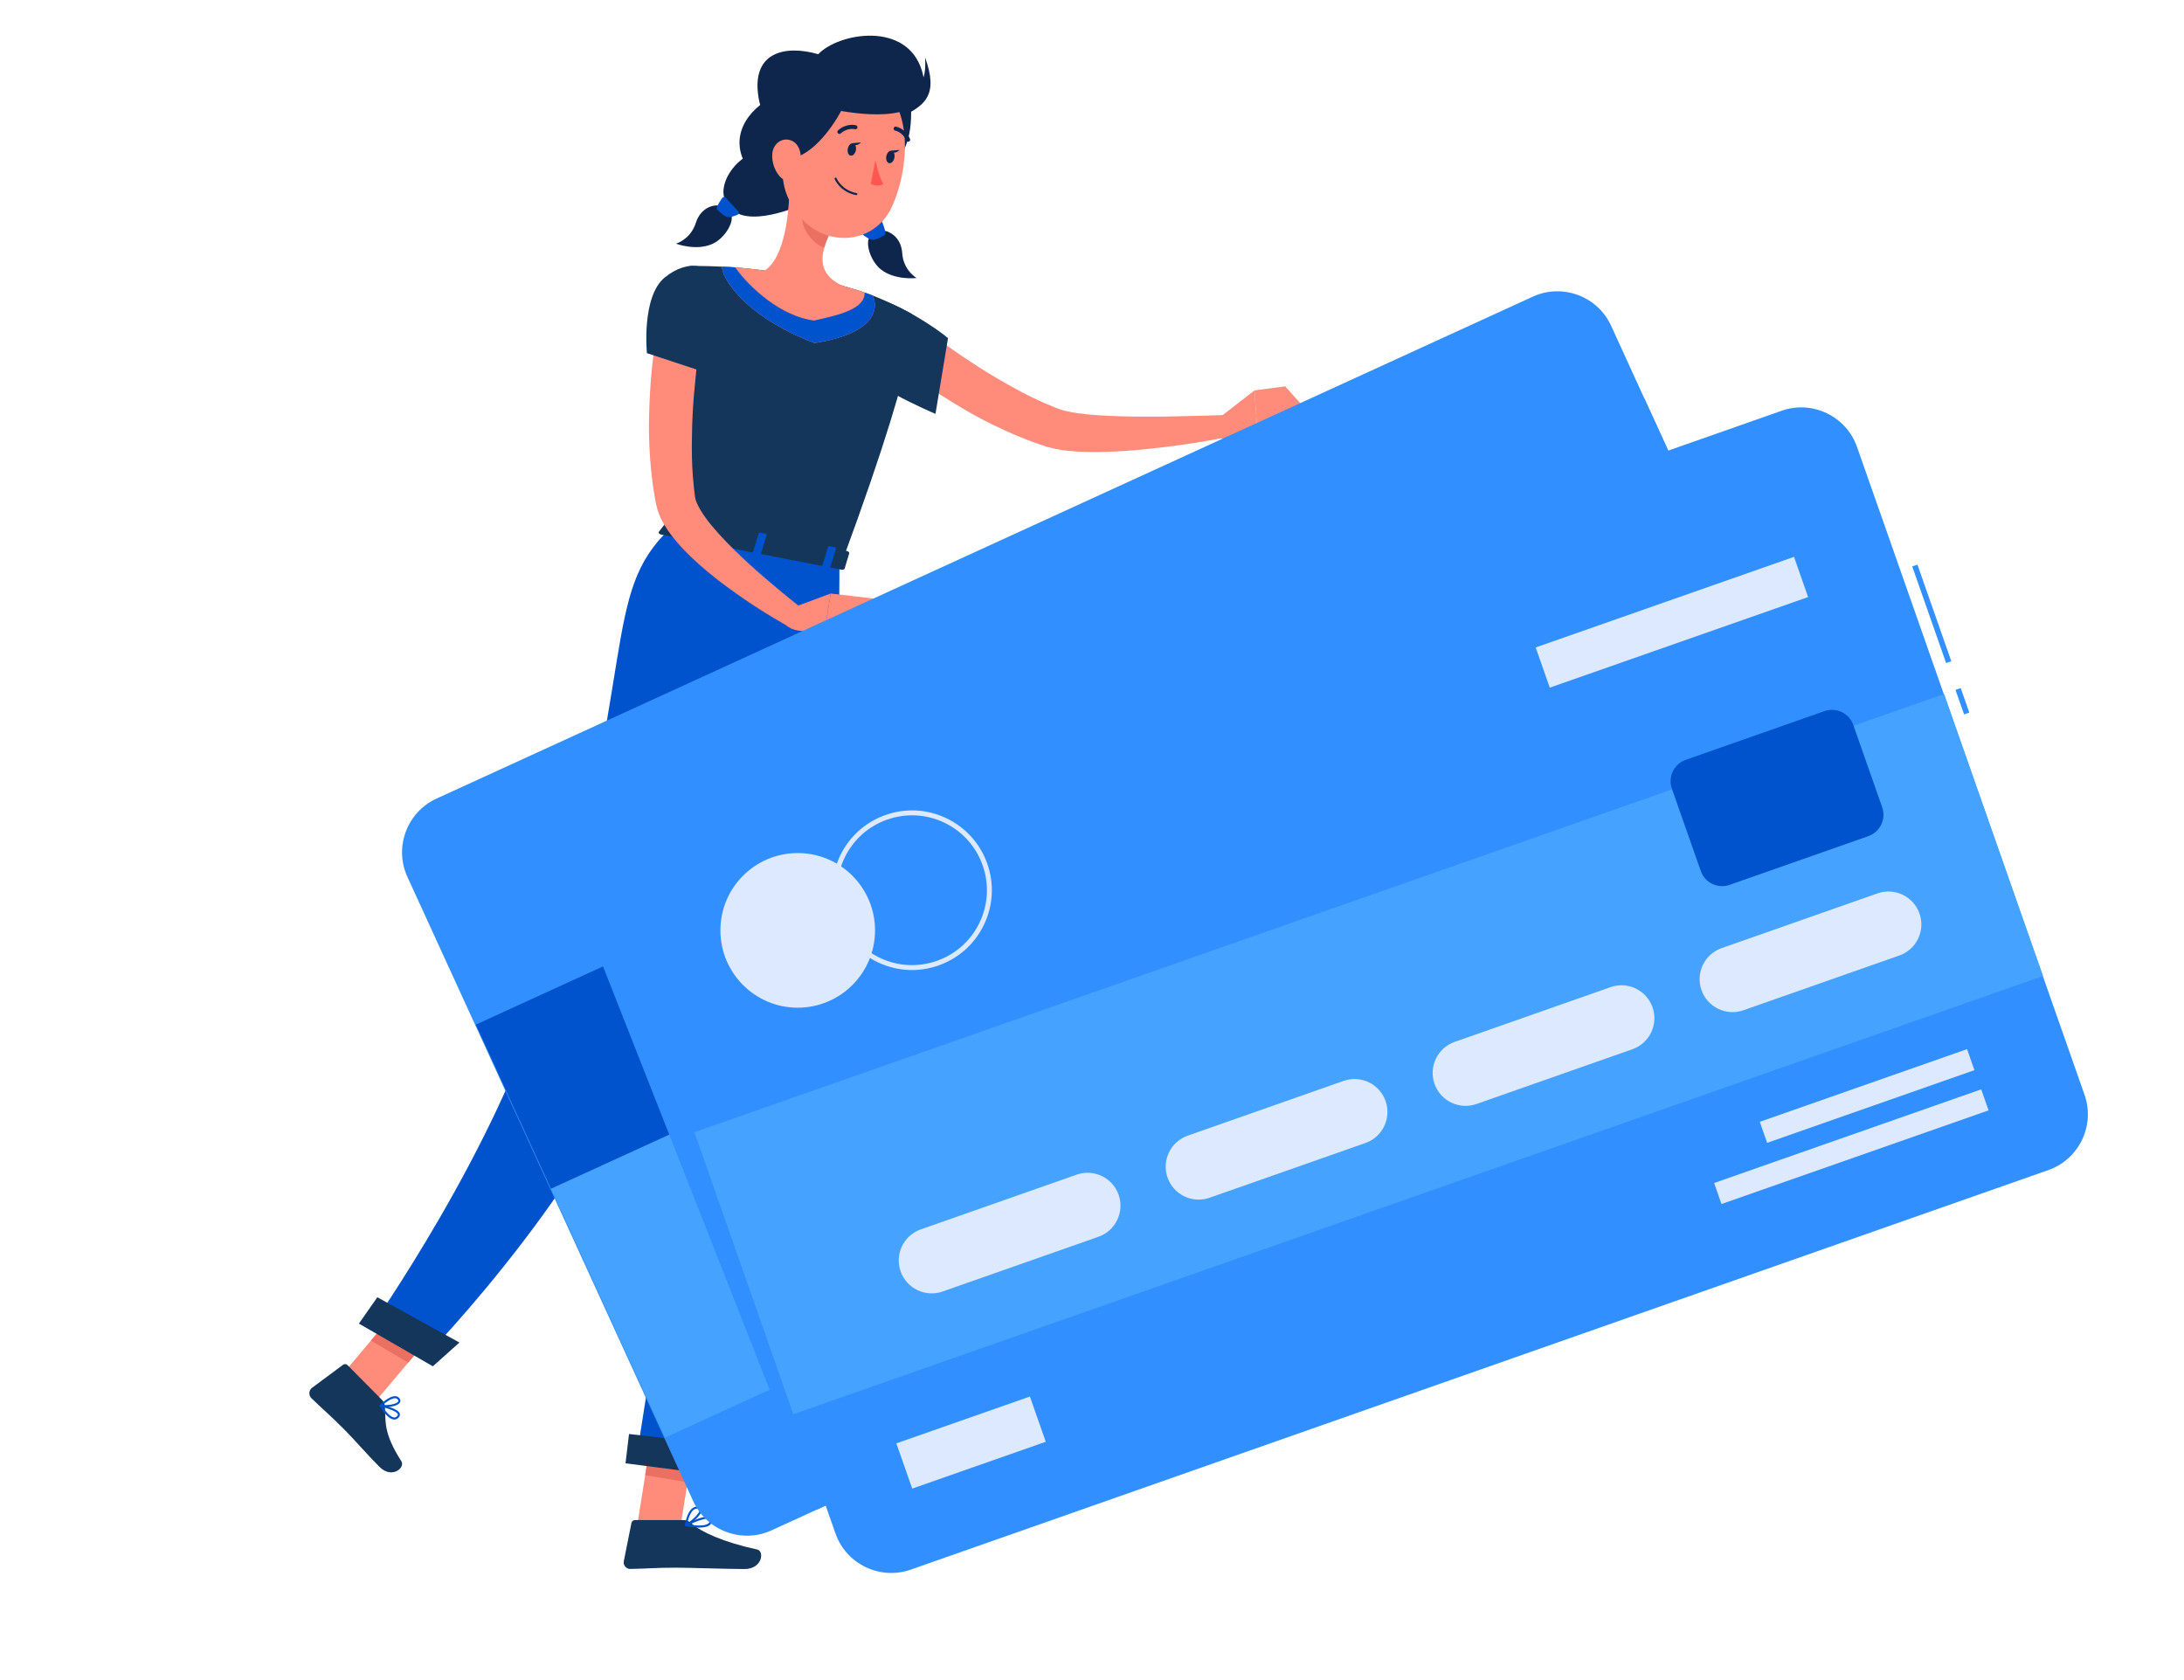 <?xml version="1.0" encoding="utf-8"?>
<!-- Generator: Adobe Illustrator 16.0.0, SVG Export Plug-In . SVG Version: 6.00 Build 0)  -->
<!DOCTYPE svg PUBLIC "-//W3C//DTD SVG 1.1//EN" "http://www.w3.org/Graphics/SVG/1.1/DTD/svg11.dtd">
<svg version="1.1" xmlns="http://www.w3.org/2000/svg" xmlns:xlink="http://www.w3.org/1999/xlink" x="0px" y="0px" width="396px"
	 height="304.665px" viewBox="0 0 396 304.665" enable-background="new 0 0 396 304.665" xml:space="preserve">
<g id="Background_2">
</g>
<g id="Background_1" display="none">
	<path display="inline" opacity="0.4" fill="#D4E8FF" d="M137.476,2.562C94.623,6.807,47.167-14.525,8.789,13.577
		C-27.262,39.974-30.858,92.405-16.28,129.846c35.532,91.255,154.874,72.725,229.623,44.688
		C281.96,148.797,381.261,66.155,338.028-18.393c-16.464-32.197-56.957-54.334-93.255-48.791
		C194.727-59.541,189.179-2.56,137.476,2.562z"/>
</g>
<g id="Objects">
	<g>
		<ellipse opacity="0.15" fill="#14365B" cx="197.333" cy="285.905" rx="193.888" ry="11.html"/>
		<g>
			<path fill="#0F264C" d="M165.206,20.368c0.067,11.85-8.427,11.729-8.252,8.046s-1.929-12.484-0.011-11.641
				C158.861,17.616,165.176,15.125,165.206,20.368z"/>
			<g>
				<path fill="#0F264C" d="M159.868,41.828c1.165-0.095,3.516,0.992,3.723,4.091c0.207,3.1,2.592,4.489,2.592,4.489
					s-3.891,0.47-6.444-1.547c-2.071-1.635-2.954-5.199-1.904-6.019S159.868,41.828,159.868,41.828z"/>
				<path fill="#0F264C" d="M158.349,33.406c2.044,1.775,3.829,6.446-0.674,8.669c-4.503,2.223-11.597-2.945-11.597-2.945
					l7.781-3.614L158.349,33.406z"/>
				<path fill="#0053CC" d="M160.553,42.257c-0.078-0.628-0.349-1.403-0.54-1.891c-0.096-0.247-0.395-0.342-0.615-0.194
					l-2.763,1.847c-0.241,0.161-0.249,0.511-0.013,0.678c0.344,0.244,0.828,0.556,1.279,0.737c0.65,0.261,1.949-0.476,2.459-0.792
					C160.493,42.56,160.572,42.412,160.553,42.257z"/>
			</g>
			<path fill="#0F264C" d="M130.742,37.349c-1.109-0.369-3.651,0.128-4.587,3.09s-3.583,3.745-3.583,3.745s3.668,1.38,6.627,0.027
				c2.4-1.097,4.103-4.35,3.277-5.395C131.65,37.771,130.742,37.349,130.742,37.349z"/>
			<path fill="#0F264C" d="M141.767,17c-4.052,1.096-9.5,5.894-7.086,11.785c-2.383,1.631-5.45,6.317-1.867,9.324
				c3.847,3.229,13.318-1.303,13.318-1.303l0.068-1.538l1.083-11.458L141.767,17z"/>
			<path fill="#0053CC" d="M129.974,37.603c0.225-0.592,0.672-1.28,0.973-1.709c0.152-0.217,0.464-0.238,0.644-0.043l2.246,2.45
				c0.195,0.213,0.12,0.555-0.148,0.662c-0.393,0.155-0.936,0.344-1.417,0.413c-0.694,0.099-1.78-0.925-2.201-1.354
				C129.961,37.911,129.919,37.749,129.974,37.603z"/>
			<path fill="#FF8B7B" d="M166.41,58.737c1.911,1.483,4.015,3.064,6.101,4.5c2.094,1.463,4.214,2.887,6.381,4.218
				c2.165,1.336,4.369,2.575,6.588,3.754l1.678,0.851l1.695,0.783c0.564,0.271,1.135,0.508,1.707,0.732l0.857,0.348
				c0.282,0.114,0.598,0.248,0.781,0.3c0.857,0.301,2.02,0.515,3.191,0.692c1.186,0.172,2.424,0.292,3.68,0.375
				c2.516,0.165,5.096,0.234,7.688,0.247c2.594,0.03,5.203-0.002,7.816-0.077c2.613-0.04,5.248-0.143,7.848-0.223l0.494,3.925
				c-5.266,1.083-10.529,1.826-15.895,2.356c-2.684,0.242-5.385,0.422-8.146,0.44c-1.383,0.005-2.782-0.027-4.223-0.131
				c-1.449-0.108-2.912-0.286-4.581-0.752c-0.454-0.122-0.751-0.235-1.089-0.35l-0.996-0.345c-0.669-0.225-1.33-0.462-1.973-0.729
				l-1.942-0.78l-1.901-0.844c-2.515-1.153-4.974-2.403-7.322-3.805c-2.361-1.385-4.68-2.824-6.925-4.369
				c-2.249-1.578-4.402-3.125-6.6-4.959L166.41,58.737z"/>
			<path fill="#14365B" d="M156.037,54.25c2.485-1.942,12.741,4.41,15.856,7.059l-2.273,13.73c0,0-14.747-6.179-15.635-10.407
				C153.06,60.229,154.15,55.724,156.037,54.25z"/>
			<path fill="#FF8B7B" d="M221.292,75.578l6.18-4.795l0.492,7.411c0,0-4.266,2.639-7.076,1.012L221.292,75.578z"/>
			<polygon fill="#FF8B7B" points="233.026,70.054 236.184,73.577 227.963,78.194 227.471,70.783 			"/>
			<polygon fill="#FF8B7B" points="115.608,276.137 123.399,276.712 126.249,258.782 118.458,258.207 			"/>
			<polygon fill="#FF8B7B" points="60.505,251.074 67.113,255.24 78.887,241.276 72.278,237.11 			"/>
			<path fill="#14365B" d="M69.198,253.749l-6.184-6.229c-0.225-0.227-0.565-0.255-0.818-0.066l-5.632,4.183
				c-0.584,0.434-0.631,1.354-0.104,1.867c2.193,2.135,3.36,3.055,6.079,5.793c1.673,1.686,3.942,4.321,6.252,6.647
				c2.26,2.276,4.734,0.167,3.981-1.009c-3.379-5.272-2.772-7.238-2.996-9.922C69.737,254.529,69.527,254.08,69.198,253.749z"/>
			<path fill="#14365B" d="M123.919,275.601h-8.776c-0.319,0-0.591,0.222-0.653,0.533l-1.384,6.944
				c-0.144,0.72,0.438,1.401,1.176,1.389c3.063-0.053,4.547-0.231,8.407-0.231c2.375,0,9.041,0.246,12.32,0.246
				c3.207,0,3.633-3.242,2.284-3.536c-6.049-1.316-10.127-3.132-12.093-4.864C124.843,275.769,124.386,275.601,123.919,275.601z"/>
			<g>
				<polygon fill="#EA7063" points="126.246,258.787 124.664,268.752 116.984,267.46 118.452,258.212 				"/>
				<polygon fill="#EA7063" points="72.273,237.113 78.884,241.281 74.012,247.056 67.25,243.067 				"/>
			</g>
			<path fill="#14365B" d="M121.533,95.797c6.02,1.17,18.79,3.66,31.14,6.07c16.09-43.57,12.59-44.98,12.59-44.98
				s-3.09-1.75-7.01-3.3c-0.15-0.06-0.29-0.11-0.42-0.16c-1.98-0.73-2.4-0.84-5.06-1.62c-4.58-1.09-8.85-1.98-14.14-2.75
				c-0.34-0.05-0.68-0.1-1.01-0.14c-0.96-0.12-1.91-0.22-2.83-0.31c-0.62-0.07-1.24-0.11-1.83-0.15c-0.7-0.04-1.38-0.08-2.02-0.11
				c-3.42-0.17-5.87-0.12-5.87-0.12C126.063,75.417,124.523,83.227,121.533,95.797z"/>
			<path fill="#FF8B7B" d="M143.139,33.406c0.006,4.724-0.728,13.234-4.502,15.65c0,0,0.345,4.858,8.799,6.504
				c9.296,1.811,5.341-3.75,5.341-3.75c-4.837-2.2-3.973-5.939-2.401-9.302L143.139,33.406z"/>
			<path fill="#EA7063" d="M146.089,37.119l4.284,5.385c-0.375,0.795-0.705,1.612-0.925,2.425c-1.884-0.658-4.132-3.304-3.942-5.374
				C145.601,38.523,145.833,37.559,146.089,37.119z"/>
			<path fill="#FF8B7B" d="M142.689,22.571c-1.013,7.687-1.606,10.918,1.471,15.564c4.628,6.988,14.291,6.552,17.58-0.677
				c2.961-6.507,4.12-17.984-2.726-22.455C152.269,10.598,143.702,14.884,142.689,22.571z"/>
			<path fill="#0F264C" d="M167.722,10.389c0.112,1.458,0.042,2.664-0.27,3.641c-0.07-0.381-0.158-0.774-0.286-1.197
				c-2.744-9.054-15.084-6.9-18.806-3.008c-6.006-1.714-11.712-0.345-10.944,6.966c0.261,2.487,1.006,4.127,1.95,5.205
				c-0.932,2.579,0.032,6.688,3.068,6.807c4.32,0.169,8.421-5.544,10.071-8.682c2.949,0.503,7.316,0.988,10.597,0.192
				c0.554,0.337,0.976,0.562,0.976,0.562C167.597,19.042,170.25,17.236,167.722,10.389z"/>
			<path fill="#FF8B7B" d="M140.037,27.816c-0.151,1.6,0.452,3.121,1.31,4.125c1.292,1.51,3.04,0.621,3.604-1.175
				c0.508-1.617,0.448-4.35-1.292-5.203C141.943,24.722,140.208,25.986,140.037,27.816z"/>
			<path fill="#0053CC" d="M152.204,101.865c0,0,0.12,61.82-4.938,85.106c-5.26,24.22-20.728,79.316-20.728,79.316l-11.219-1.454
				c0,0,8.77-55.657,12.506-79.723c4.073-26.235,1.574-87.688,1.574-87.688L152.204,101.865z"/>
			<polygon fill="#14365B" points="128.44,267.262 113.416,265.314 114.055,260 131.111,262 			"/>
			<path fill="#0053CC" d="M144.454,100.263c0,0-16.772,51.095-25.096,80.523c-8.783,31.048-42.441,65.39-42.441,65.39l-9.656-5.578
				c0,0,22.981-32.598,31.458-61.57c17.206-58.814,10.135-71.273,22.818-83.229L144.454,100.263z"/>
			<polygon fill="#14365B" points="78.483,247.727 65.077,239.983 68.417,235.209 83.305,243.417 			"/>
			
				<ellipse transform="matrix(-0.982 -0.191 0.191 -0.982 301.029 83.208)" fill="#0F264C" cx="154.529" cy="27.081" rx="0.746" ry="1.141"/>
			
				<ellipse transform="matrix(-0.982 -0.191 0.191 -0.982 314.621 87.243)" fill="#0F264C" cx="161.52" cy="28.442" rx="0.746" ry="1.141"/>
			<path fill="#0F264C" d="M161.553,27.322l1.569-0.139C163.122,27.183,162.133,28.195,161.553,27.322z"/>
			<path fill="#FF5652" d="M158.733,29.003c0,0,0.531,2.867,1.436,4.376c-0.965,0.603-2.286-0.016-2.286-0.016L158.733,29.003z"/>
			<path fill="#0F264C" d="M155.268,35.379c-0.012,0-0.023-0.001-0.035-0.003c-2.91-0.567-3.855-2.822-3.894-2.917
				c-0.039-0.094,0.007-0.202,0.102-0.241c0.095-0.038,0.203,0.007,0.241,0.102c0.009,0.021,0.915,2.166,3.622,2.693
				c0.101,0.02,0.166,0.117,0.146,0.217C155.432,35.317,155.354,35.379,155.268,35.379z"/>
			<path fill="#0F264C" d="M152.2,24.28c-0.102,0-0.203-0.042-0.275-0.123c-0.137-0.152-0.124-0.386,0.028-0.522
				c1.524-1.367,3.18-0.942,3.249-0.923c0.197,0.053,0.314,0.256,0.261,0.454c-0.053,0.196-0.251,0.315-0.452,0.262l0,0
				c-0.055-0.014-1.349-0.332-2.564,0.759C152.376,24.249,152.288,24.28,152.2,24.28z"/>
			<path fill="#0F264C" d="M164.66,25.704c-0.145,0-0.282-0.085-0.341-0.228c-0.635-1.523-1.973-1.787-1.986-1.789
				c-0.201-0.037-0.334-0.23-0.297-0.431c0.037-0.202,0.233-0.334,0.431-0.297c0.071,0.013,1.748,0.342,2.535,2.231
				c0.079,0.189-0.01,0.405-0.199,0.484C164.755,25.694,164.707,25.704,164.66,25.704z"/>
			<path fill="#0053CC" d="M71.504,257.378c-0.017,0-0.035,0-0.052-0.001c-0.99-0.05-2.049-1.544-2.593-2.431
				c-0.039-0.063-0.036-0.143,0.006-0.203c0.043-0.061,0.119-0.09,0.189-0.074c0.313,0.065,3.071,0.671,3.42,1.605
				c0.055,0.147,0.081,0.376-0.109,0.627C72.125,257.218,71.835,257.378,71.504,257.378z M69.416,255.132
				c0.766,1.156,1.52,1.849,2.055,1.875c0.228,0.021,0.424-0.096,0.6-0.329c0.095-0.125,0.081-0.212,0.058-0.274
				C71.944,255.911,70.512,255.406,69.416,255.132z"/>
			<path fill="#0053CC" d="M69.866,255.122c-0.359,0-0.678-0.032-0.899-0.095c-0.063-0.018-0.113-0.067-0.129-0.131
				c-0.017-0.064,0.002-0.132,0.049-0.178c0.066-0.066,1.6-1.574,2.727-1.574c0.026,0,0.051,0,0.077,0.002
				c0.301,0.02,0.545,0.147,0.727,0.382c0.287,0.368,0.168,0.663,0.072,0.806C72.123,254.88,70.847,255.122,69.866,255.122z
				 M69.41,254.735c0.947,0.109,2.468-0.154,2.772-0.607c0.05-0.075,0.089-0.185-0.057-0.373c-0.116-0.148-0.266-0.227-0.459-0.239
				C70.998,253.478,69.972,254.238,69.41,254.735z"/>
			<path fill="#0053CC" d="M126.789,276.967c-0.861,0-1.789-0.148-2.446-0.28c-0.077-0.016-0.136-0.079-0.146-0.157
				c-0.011-0.078,0.029-0.154,0.1-0.189c0.364-0.185,3.58-1.783,4.503-1.24c0.177,0.104,0.274,0.275,0.282,0.494
				c0.013,0.369-0.116,0.671-0.384,0.897C128.277,276.848,127.56,276.967,126.789,276.967z M124.967,276.425
				c1.705,0.284,2.991,0.209,3.491-0.216c0.179-0.151,0.262-0.349,0.253-0.602c-0.004-0.117-0.053-0.161-0.1-0.189
				C128.118,275.129,126.288,275.808,124.967,276.425z"/>
			<path fill="#0053CC" d="M124.379,276.689c-0.04,0-0.079-0.012-0.111-0.037c-0.054-0.04-0.081-0.106-0.072-0.173
				c0.019-0.139,0.473-3.326,2.217-3.326c0.049,0,0.099,0.002,0.15,0.008c0.498,0.051,0.641,0.301,0.672,0.503
				c0.139,0.879-1.805,2.58-2.782,3.01C124.43,276.685,124.405,276.689,124.379,276.689z M126.418,273.523
				c-1.126,0-1.627,1.846-1.791,2.645c1.001-0.587,2.326-1.92,2.243-2.446c-0.006-0.04-0.025-0.16-0.344-0.193
				C126.49,273.525,126.454,273.523,126.418,273.523z"/>
			<path fill="#0F264C" d="M154.562,25.96l1.569-0.139C156.13,25.821,155.143,26.833,154.562,25.96z"/>
			<path fill="#FF8B7B" d="M147.693,62.204c-13.03-4.93-17.06-12.31-16.75-13.86v-0.01c0.64,0.03,1.32,0.07,2.02,0.12
				c0.11,0.01,0.22,0.02,0.34,0.02c0.48,0.04,0.99,0.07,1.49,0.13c0.92,0.08,1.87,0.18,2.83,0.31c0.33,0.04,0.67,0.09,1.01,0.14
				c5.29,0.77,9.62,1.43,14.14,2.75c2.12,0.62,2.82,0.82,4.01,1.24c0.31,0.11,0.65,0.23,1.05,0.38c0.13,0.05,0.27,0.1,0.42,0.16
				C159.253,55.813,159.023,60.394,147.693,62.204z"/>
			<path fill="#0053CC" d="M147.693,62.204c-13.03-4.93-17.06-12.31-16.75-13.86v-0.01c0.64,0.03,1.32,0.07,2.02,0.12
				c0.11,0.01,0.22,0.02,0.34,0.02c2.64,3.75,8.42,8.93,14.31,9.64c4.74-1.03,9.21-2.14,9.17-5.07c0.31,0.11,0.65,0.23,1.05,0.38
				c0.13,0.05,0.27,0.1,0.42,0.16C159.253,55.813,159.023,60.394,147.693,62.204z"/>
			<path fill="#14365B" d="M121.425,93.88l-1.948,2.514c-0.151,0.195,0.063,0.465,0.422,0.536l32.659,6.362
				c0.281,0.055,0.541-0.038,0.592-0.211l0.824-2.733c0.057-0.189-0.155-0.4-0.462-0.46l-31.536-6.143
				C121.746,93.7,121.522,93.755,121.425,93.88z"/>
			<path fill="#0053CC" d="M124.974,98.232l-0.845-0.165c-0.168-0.033-0.279-0.145-0.247-0.248l1.102-3.545
				c0.032-0.104,0.196-0.162,0.364-0.129l0.845,0.165c0.168,0.033,0.279,0.145,0.247,0.248l-1.102,3.544
				C125.306,98.207,125.142,98.265,124.974,98.232z"/>
			<path fill="#FF8B7B" d="M127.189,60.279c-0.374,2.37-0.741,4.956-0.992,7.456c-0.269,2.521-0.495,5.044-0.618,7.565
				c-0.062,1.26-0.102,2.519-0.112,3.773c-0.04,1.256-0.025,2.505-0.008,3.753c0.042,2.471,0.265,5.011,0.57,7.318
				c0.051,0.516,0.445,1.432,0.983,2.333c0.544,0.915,1.237,1.855,1.994,2.777c1.526,1.845,3.28,3.652,5.117,5.393
				c1.826,1.76,3.749,3.462,5.723,5.115c1.949,1.675,3.984,3.314,5.978,4.903l-2.146,3.323c-4.724-2.582-9.15-5.489-13.461-8.788
				c-2.132-1.675-4.229-3.439-6.197-5.499c-0.982-1.036-1.941-2.137-2.836-3.413c-0.883-1.286-1.744-2.73-2.21-4.793l-0.372-2.12
				c-0.129-0.689-0.218-1.376-0.3-2.063c-0.193-1.376-0.308-2.747-0.419-4.118c-0.194-2.737-0.274-5.472-0.182-8.185
				c0.078-2.714,0.22-5.418,0.491-8.109c0.296-2.71,0.61-5.322,1.153-8.11L127.189,60.279z"/>
			<path fill="#14365B" d="M120.552,50.292c-4.275,3.466-3.256,13.74-3.256,13.74l14.399,4.742c0,0-0.659-11.847-1.372-16.108
				C129.476,47.601,124.756,46.884,120.552,50.292z"/>
			<path fill="#FF8B7B" d="M144.112,110.026l6.509-2.415l-1.001,6.188c0,0-4.72,1.697-7.132-0.477L144.112,110.026z"/>
			<polygon fill="#FF8B7B" points="158.371,108.523 158.371,113.306 149.62,113.799 150.621,107.611 			"/>
			<path fill="#0053CC" d="M150.127,103.131l-0.845-0.165c-0.168-0.033-0.279-0.145-0.247-0.248l1.102-3.545
				c0.032-0.104,0.196-0.162,0.364-0.129l0.845,0.165c0.168,0.033,0.279,0.145,0.247,0.249l-1.102,3.544
				C150.459,103.106,150.295,103.164,150.127,103.131z"/>
			<path fill="#0053CC" d="M137.55,100.682l-0.845-0.165c-0.168-0.033-0.279-0.145-0.247-0.248l1.102-3.544
				c0.032-0.104,0.196-0.162,0.364-0.129l0.845,0.165c0.168,0.033,0.279,0.145,0.247,0.248l-1.102,3.545
				C137.882,100.656,137.718,100.714,137.55,100.682z"/>
		</g>
		<g>
			<g>
				<path fill="#318FFF" d="M73.863,158.976l51.84,113.224c2.451,5.349,8.835,7.723,14.185,5.271l8.23-3.766l190.568-87.248
					c5.35-2.451,7.725-8.826,5.273-14.175L298.157,72.254l-6.039-13.205c-2.451-5.349-8.824-7.713-14.174-5.272L79.135,144.802
					C73.787,147.252,71.422,153.626,73.863,158.976z"/>
				
					<rect x="96.783" y="152.183" transform="matrix(-0.909 0.416 -0.416 -0.909 490.05 258.876)" fill="#45A2FF" width="240.039" height="61.358"/>
				
					<rect x="163.876" y="161.39" transform="matrix(-0.909 0.416 -0.416 -0.909 529.439 229.301)" fill="#DCE9FF" width="151.69" height="21.959"/>
				
					<rect x="82.079" y="134.378" transform="matrix(-0.909 0.416 -0.416 -0.909 448.606 203.679)" fill="#0053CC" width="240.039" height="32.736"/>
			</g>
			<g>
				<path fill="#318FFF" d="M103.504,160.399l44.613,113.306l190.568-87.248c5.35-2.451,7.725-8.826,5.273-14.175L298.157,72.254
					l-188.616,74.274C104.068,148.681,101.352,154.927,103.504,160.399z"/>
				
					<rect x="353.683" y="126.512" transform="matrix(0.331 0.944 -0.944 0.331 357.869 -250.998)" fill="#318FFF" width="4.709" height="1"/>
				
					<rect x="341.192" y="110.66" transform="matrix(0.331 0.944 -0.944 0.331 339.195 -256.344)" fill="#318FFF" width="18.558" height="1"/>
				<path fill="#318FFF" d="M116.774,146.916l206.295-72.449c5.551-1.949,11.688,0.998,13.637,6.548l41.262,117.492
					c1.949,5.551-0.998,11.688-6.549,13.637l-206.294,72.449c-5.551,1.949-11.687-0.998-13.636-6.548l-41.263-117.492
					C108.276,155.002,111.223,148.865,116.774,146.916z"/>
				
					<rect x="128.211" y="164.218" transform="matrix(-0.944 0.331 -0.331 -0.944 545.827 289.547)" fill="#45A2FF" width="240.04" height="54.17"/>
				
					<rect x="278.447" y="109.121" transform="matrix(-0.944 0.331 -0.331 -0.944 626.818 119.1)" fill="#DCE9FF" width="49.62" height="7.725"/>
				
					<rect x="318.73" y="196.915" transform="matrix(-0.944 0.331 -0.331 -0.944 724.061 274.42)" fill="#DCE9FF" width="39.814" height="4.038"/>
				
					<rect x="310.127" y="206.107" transform="matrix(-0.944 0.331 -0.331 -0.944 721.549 293.235)" fill="#DCE9FF" width="51.302" height="4.038"/>
				
					<rect x="163.235" y="257.406" transform="matrix(-0.944 0.331 -0.331 -0.944 428.911 450.371)" fill="#DCE9FF" width="25.65" height="8.691"/>
				<g>
					<path fill="#DCE9FF" d="M316.118,183.17l28.27-9.928c3.111-1.093,4.746-4.5,3.654-7.61l0,0c-1.092-3.11-4.5-4.746-7.611-3.654
						l-28.268,9.928c-3.111,1.093-4.746,4.5-3.654,7.61l0,0C309.6,182.626,313.008,184.263,316.118,183.17z"/>
					<path fill="#DCE9FF" d="M267.715,200.169l28.268-9.928c3.111-1.093,4.748-4.5,3.654-7.61l0,0
						c-1.092-3.11-4.5-4.747-7.609-3.654l-28.27,9.928c-3.111,1.093-4.746,4.5-3.654,7.61l0,0
						C261.196,199.625,264.604,201.262,267.715,200.169z"/>
					<path fill="#DCE9FF" d="M219.311,217.168l28.268-9.928c3.111-1.093,4.748-4.5,3.654-7.61l0,0
						c-1.092-3.11-4.498-4.747-7.609-3.654l-28.27,9.928c-3.109,1.093-4.746,4.5-3.654,7.61l0,0
						C212.793,216.624,216.2,218.261,219.311,217.168z"/>
					<path fill="#DCE9FF" d="M170.907,234.167l28.27-9.928c3.109-1.093,4.746-4.5,3.654-7.61l0,0c-1.094-3.11-4.5-4.747-7.611-3.654
						l-28.268,9.928c-3.111,1.093-4.747,4.5-3.654,7.61l0,0C164.389,233.623,167.796,235.26,170.907,234.167z"/>
				</g>
				<path fill="#0053CC" d="M313.614,160.433l25.15-8.832c2.139-0.751,3.264-3.094,2.512-5.231l-5.24-14.923
					c-0.75-2.138-3.092-3.262-5.23-2.511l-25.15,8.832c-2.139,0.751-3.264,3.093-2.512,5.231l5.24,14.922
					C309.133,160.06,311.475,161.184,313.614,160.433z"/>
				<path fill="#DCE9FF" d="M165.359,175.88c-2.138,0-4.266-0.479-6.25-1.433c-3.483-1.673-6.106-4.602-7.386-8.247
					s-1.064-7.57,0.608-11.054s4.601-6.106,8.247-7.387c3.645-1.28,7.571-1.064,11.054,0.608c3.482,1.673,6.105,4.602,7.387,8.247
					c1.28,3.645,1.064,7.57-0.608,11.054s-4.601,6.106-8.247,7.387C168.595,175.606,166.974,175.88,165.359,175.88z
					 M165.381,147.827c-1.516,0-3.036,0.257-4.508,0.774c-3.42,1.201-6.168,3.662-7.738,6.931s-1.772,6.952-0.571,10.373l0,0
					c1.201,3.421,3.663,6.169,6.931,7.738c3.269,1.57,6.953,1.773,10.373,0.57c3.421-1.201,6.17-3.662,7.738-6.931
					c1.57-3.269,1.772-6.952,0.57-10.373c-1.201-3.421-3.662-6.169-6.931-7.738C169.384,148.277,167.387,147.827,165.381,147.827z"
					/>
				<circle fill="#DCE9FF" cx="144.641" cy="168.688" r="14.019"/>
			</g>
		</g>
	</g>
</g>
<g id="Designed_by_Freepik">
</g>
</svg>
